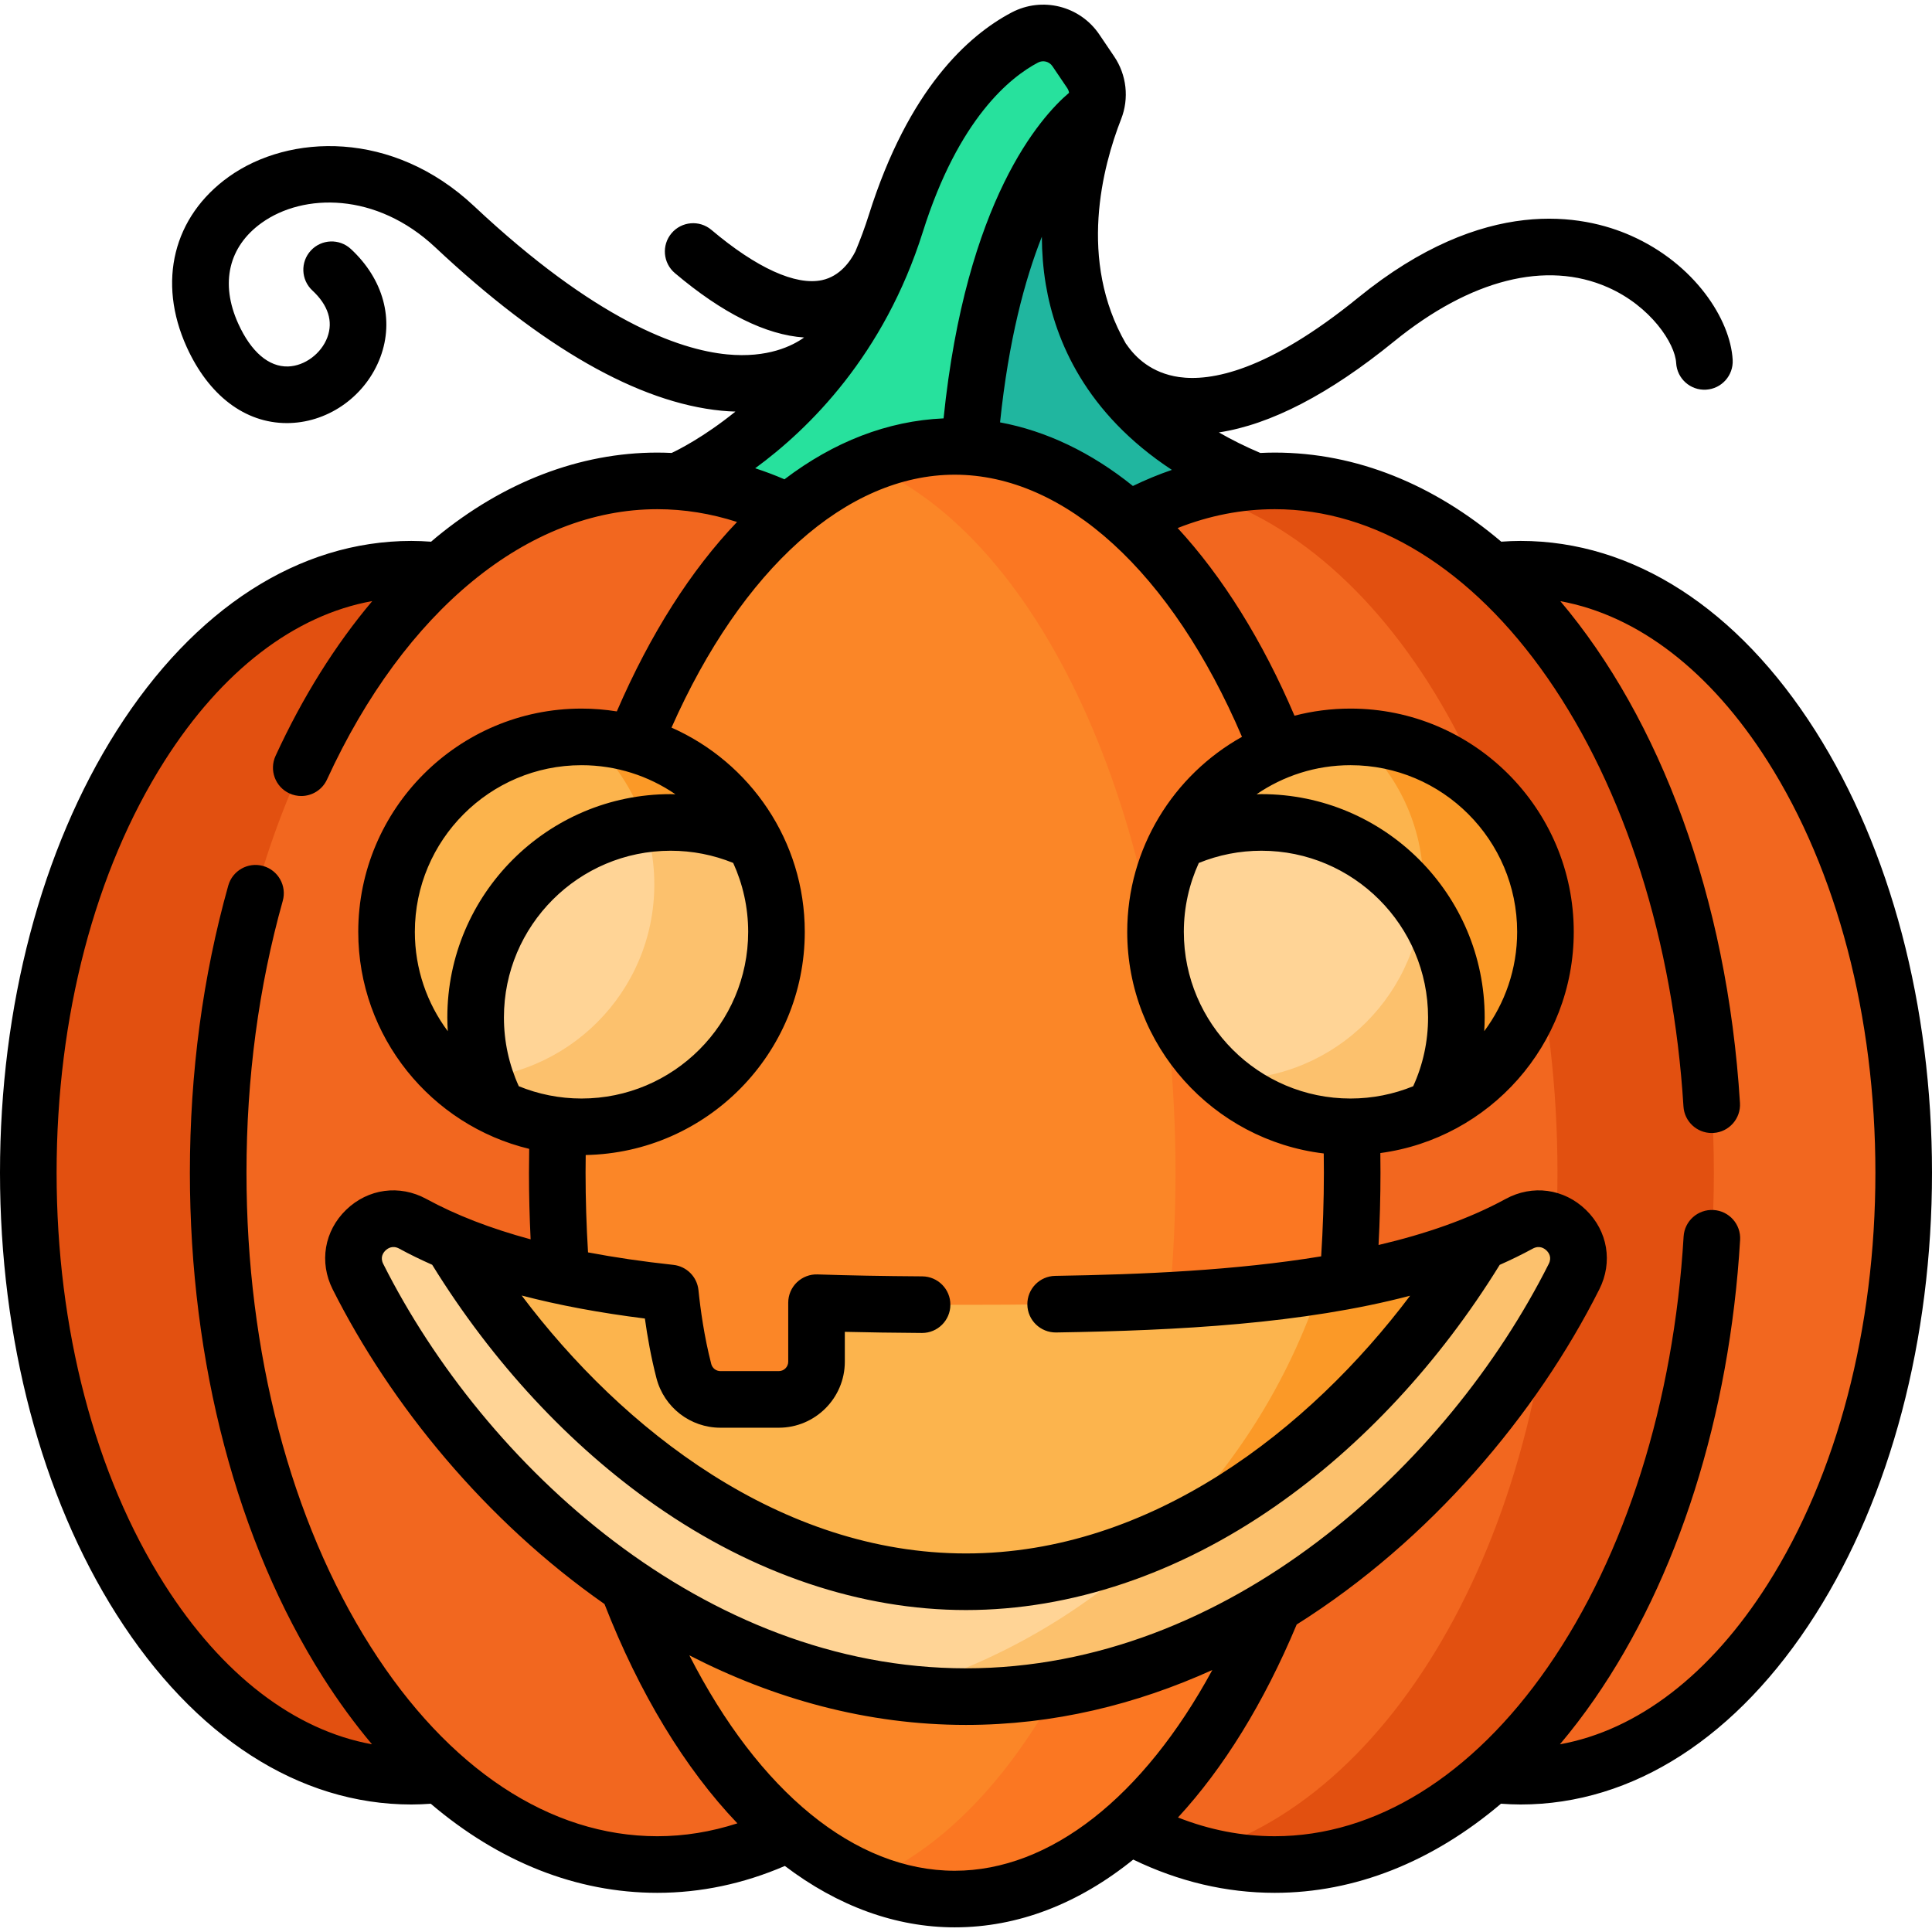 <?xml version="1.0" encoding="iso-8859-1"?>
<!-- Generator: Adobe Illustrator 24.0.2, SVG Export Plug-In . SVG Version: 6.00 Build 0)  -->
<svg version="1.1" id="Capa_1" xmlns="http://www.w3.org/2000/svg" xmlns:xlink="http://www.w3.org/1999/xlink" x="0px" y="0px"
	 viewBox="0 0 512 512" style="enable-background:new 0 0 512 512;" xml:space="preserve">
<g>
	<path style="fill:#27E19D;" d="M180.537,127.114c0,0,40.889-17.196,56.878-67.934c9.981-31.675,24.738-44.265,34.173-49.235
		c4.719-2.486,10.548-1.017,13.535,3.401l3.932,5.816c1.924,2.845,2.334,6.448,1.082,9.646
		c-6.519,16.664-22.157,71.555,41.326,98.305v31.765H180.537V127.114z"/>
	<path style="fill:#20B69F;" d="M331.46,127.11v31.77H256c-2.99-107.59,34.14-130.07,34.14-130.07
		C283.62,45.47,267.98,100.36,331.46,127.11z"/>
	<g>
		<g>
			<g>
				<g>
					<ellipse style="fill:#E25010;" cx="109.017" cy="310.783" rx="101.517" ry="159.928"/>
					<ellipse style="fill:#F2671F;" cx="402.983" cy="310.783" rx="101.517" ry="159.928"/>
				</g>
				<ellipse style="fill:#F2671F;" cx="174.195" cy="310.783" rx="116.379" ry="183.342"/>
				<ellipse style="fill:#F2671F;" cx="337.805" cy="310.783" rx="116.379" ry="183.342"/>
				<path style="fill:#E25010;" d="M454.191,310.781c0,101.252-52.115,183.35-116.381,183.35c-7.075,0-13.992-0.992-20.722-2.891
					c54.387-15.401,95.658-90.352,95.658-180.459c0-90.108-41.272-165.044-95.658-180.445c6.73-1.898,13.647-2.891,20.722-2.891
					C402.076,127.445,454.191,209.528,454.191,310.781z"/>
				<g>
					<ellipse style="fill:#FB8627;" cx="253.012" cy="310.783" rx="105.33" ry="192.484"/>
					<path style="fill:#FB7722;" d="M358.345,310.781c0,106.314-47.168,192.481-105.336,192.481c-8.038,0-15.876-1.654-23.411-4.774
						c46.909-19.442,81.925-96.104,81.925-187.707c0-91.603-35.016-168.251-81.925-187.707c7.535-3.121,15.373-4.774,23.411-4.774
						C311.178,118.299,358.345,204.481,358.345,310.781z"/>
				</g>
			</g>
		</g>
	</g>
	<g>
		<g>
			<circle style="fill:#FFD496;" cx="154.107" cy="246.951" r="51.667"/>
			<path style="fill:#FCC16D;" d="M205.77,246.95c0,28.54-23.13,51.67-51.66,51.67c-12.92,0-24.74-4.74-33.8-12.58
				c0.47,0.01,0.94,0.02,1.42,0.02c28.54,0,51.67-23.14,51.67-51.67c0-15.62-6.93-29.61-17.87-39.09
				C183.41,196.05,205.77,218.9,205.77,246.95z"/>
			<path style="fill:#FCB44D;" d="M199.849,222.922c-6.705-3.183-14.213-4.967-22.136-4.967c-28.529,0-51.666,23.128-51.666,51.666
				c0,8.669,2.134,16.848,5.912,24.025c-17.452-8.292-29.521-26.083-29.521-46.689c0-28.539,23.137-51.676,51.666-51.676
				C173.964,195.28,191.208,206.49,199.849,222.922z"/>
			<g>
				<path style="fill:#FCA62F;" d="M128.57,285.6c0.9,2.8,2.04,5.48,3.39,8.04c-4.22-2.01-8.13-4.57-11.62-7.6
					c0.46,0.01,0.92,0.02,1.39,0.02C124.05,286.06,126.33,285.91,128.57,285.6z"/>
				<path style="fill:#FB9927;" d="M199.85,222.92c-6.71-3.18-14.21-4.97-22.14-4.97c-2.32,0-4.6,0.15-6.84,0.45
					c-2.94-9.06-8.31-17.01-15.34-23.1C174.79,195.82,191.42,206.89,199.85,222.92z"/>
			</g>
		</g>
		<g>
			<circle style="fill:#FFD496;" cx="357.893" cy="246.951" r="51.667"/>
			<path style="fill:#FCC16D;" d="M409.56,246.95c0,28.54-23.13,51.67-51.67,51.67c-12.92,0-24.73-4.74-33.79-12.58
				c0.47,0.01,0.94,0.02,1.42,0.02c28.53,0,51.66-23.14,51.66-51.67c0-15.62-6.93-29.61-17.87-39.09
				C387.2,196.05,409.56,218.9,409.56,246.95z"/>
			<path style="fill:#FCB44D;" d="M409.562,246.956c0,20.606-12.069,38.398-29.521,46.689c3.777-7.177,5.912-15.355,5.912-24.025
				c0-28.539-23.137-51.666-51.666-51.666c-7.923,0-15.431,1.785-22.136,4.967c8.641-16.432,25.885-27.642,45.745-27.642
				C386.425,195.28,409.562,218.417,409.562,246.956z"/>
			<path style="fill:#FB9927;" d="M409.56,246.96c0,20.6-12.07,38.39-29.52,46.68c3.78-7.17,5.91-15.35,5.91-24.02
				c0-10.88-3.36-20.98-9.11-29.31c0.23-1.94,0.34-3.92,0.34-5.92c0-15.62-6.93-29.61-17.87-39.09
				C387.19,196.05,409.56,218.89,409.56,246.96z"/>
		</g>
	</g>
	<g>
		<path style="fill:#FCB44D;" d="M417.138,338.311c-28.82,57.29-90.14,111.311-161.14,111.311
			c-70.99,0-132.32-54.021-161.14-111.311c-4.66-9.26,5.43-18.95,14.54-13.99c18.44,10.05,41.74,15.47,68.24,18.34
			c0.521,5.07,1.57,12.905,3.592,20.698c1.145,4.415,5.129,7.502,9.689,7.502h15.469c5.523,0,10-4.477,10-10v-15.63
			c12.78,0.43,26.03,0.56,39.61,0.56c58.87,0,111.53-2.35,146.6-21.47C411.708,319.361,421.808,329.051,417.138,338.311z"/>
		<path style="fill:#FB9927;" d="M417.14,338.31C388.32,395.6,327,449.62,256,449.62c-6.2,0-12.33-0.41-18.37-1.21
			c52.96-15.1,95.14-55.77,112.34-107.81c20.08-3.18,37.9-8.25,52.63-16.28C411.71,319.36,421.81,329.05,417.14,338.31z"/>
		<path style="fill:#FFD496;" d="M417.14,338.31C388.32,395.6,327,449.62,256,449.62c-70.99,0-132.32-54.02-161.14-111.31
			c-4.66-9.26,5.43-18.95,14.54-13.99c3.28,1.79,6.71,3.43,10.29,4.93c29.35,48.66,79.45,89.93,136.31,89.93
			s106.94-41.26,136.28-89.91h0.01c3.58-1.52,7.02-3.16,10.31-4.95C411.71,319.36,421.81,329.05,417.14,338.31z"/>
		<path style="fill:#FCC16D;" d="M417.14,338.31C388.32,395.6,327,449.62,256,449.62c-6.2,0-12.32-0.41-18.36-1.21
			c26.81-7.65,50.85-21.84,70.29-40.75c34.79-15.58,64.38-45.27,84.35-78.39h0.01c3.58-1.52,7.02-3.16,10.31-4.95
			C411.71,319.36,421.81,329.05,417.14,338.31z"/>
	</g>
	<path d="M481.098,193.675c-20.6-32.453-48.342-50.326-78.118-50.326c-1.712,0-3.428,0.079-5.132,0.2
		c-17.799-15.085-38.274-23.609-60.038-23.609c-1.273,0-2.544,0.039-3.813,0.098c-3.998-1.702-7.648-3.522-10.979-5.442
		c13.706-2.09,29.257-10.145,46.426-24.113c20.225-16.455,40.35-21.543,56.667-14.333c11.356,5.02,17.803,14.866,18.09,20.045
		c0.229,4.136,3.768,7.306,7.904,7.072c4.136-0.229,7.302-3.769,7.072-7.904c-0.594-10.697-10.06-25.444-27.003-32.932
		c-12.59-5.566-38.708-10.831-72.198,16.416c-24.08,19.591-39.132,22.276-47.53,21.071c-7.286-1.043-11.538-5.212-13.822-8.526
		c-0.082-0.119-0.173-0.228-0.261-0.34c-12.746-22.108-6.161-46.938-1.242-59.512c2.146-5.488,1.454-11.686-1.854-16.579
		l-3.932-5.816c-5.139-7.601-15.131-10.11-23.244-5.836c-11.451,6.033-27.31,20.231-37.831,53.616
		c-1.069,3.393-2.272,6.607-3.561,9.687c-1.315,2.592-4.065,6.59-8.843,7.623c-6.968,1.508-17.376-3.222-29.32-13.314
		c-3.165-2.674-7.897-2.276-10.569,0.888c-2.674,3.164-2.276,7.896,0.888,10.569c12.618,10.662,24.094,16.373,34.237,17.062
		c-3.033,2.179-9.604,5.524-20.435,4.473c-12.814-1.248-34.845-9.078-67.035-39.302c-21.536-20.22-48.997-19.209-64.993-7.762
		C45.914,57.383,41.637,74.663,49.469,91.947c5.832,12.87,15.471,20.177,26.548,20.176c0.289,0,0.581-0.005,0.872-0.015
		c10.547-0.363,20.161-7.388,23.922-17.481c3.708-9.951,0.783-20.658-7.824-28.64c-3.038-2.817-7.783-2.637-10.599,0.399
		c-2.817,3.037-2.638,7.783,0.399,10.599c4.177,3.874,5.549,8.163,3.969,12.404c-1.612,4.326-5.979,7.576-10.382,7.728
		c-5.137,0.164-9.841-3.857-13.241-11.362c-4.839-10.677-2.569-20.412,6.228-26.708c11.02-7.885,30.355-8.185,45.996,6.5
		c28.316,26.586,53.835,41.153,75.85,43.295c1.27,0.124,2.493,0.192,3.69,0.232c-8.462,6.831-15.292,10.209-16.905,10.96
		c-1.265-0.058-2.531-0.095-3.8-0.095c-20.481,0-40.736,7.763-58.576,22.45c-0.459,0.378-0.911,0.779-1.368,1.166
		c-1.734-0.125-3.483-0.206-5.227-0.206c-29.776,0-57.519,17.873-78.118,50.326C10.975,225.07,0,266.658,0,310.78
		c0,44.126,10.975,85.716,30.902,117.108c20.599,32.45,48.342,50.322,78.118,50.322c1.713,0,3.43-0.079,5.134-0.2
		c18.109,15.413,38.613,23.61,60.036,23.61c11.499,0,22.854-2.4,33.803-7.124c14.069,10.683,29.44,16.271,45.019,16.271
		c16.743,0,32.782-6.241,47.304-17.959c12.079,5.843,24.673,8.812,37.494,8.812c21.271,0,41.813-8.218,59.961-23.615
		c1.729,0.124,3.472,0.205,5.209,0.205c29.776,0,57.52-17.872,78.118-50.322C501.025,396.496,512,354.906,512,310.78
		C512,266.658,501.025,225.07,481.098,193.675z M357.894,291.119c-24.354,0-44.167-19.813-44.167-44.167
		c0-6.511,1.428-12.692,3.969-18.262c5.267-2.138,10.841-3.235,16.592-3.235c24.353,0,44.166,19.813,44.166,44.166
		c0,6.378-1.335,12.509-3.943,18.243C369.377,289.956,363.77,291.119,357.894,291.119z M334.287,210.454
		c-0.428,0-0.853,0.023-1.28,0.032c7.092-4.855,15.662-7.702,24.887-7.702c24.354,0,44.167,19.813,44.167,44.167
		c0,9.856-3.247,18.968-8.725,26.324c0.073-1.212,0.118-2.43,0.118-3.655C393.453,236.996,366.911,210.454,334.287,210.454z
		 M298.726,246.951c0,30.224,22.785,55.212,52.078,58.728c0.025,1.702,0.038,3.408,0.038,5.104c0,7.409-0.252,14.841-0.72,22.162
		c-22.656,3.731-47.348,4.805-70.485,5.175c-4.142,0.066-7.445,3.478-7.379,7.619c0.066,4.142,3.482,7.427,7.619,7.379
		c32.405-0.519,65.408-2.281,93.82-9.741C346.989,378.837,305.107,411.68,256,411.68c-49.135,0-91.026-32.856-117.75-68.354
		c9.808,2.566,20.658,4.592,32.651,6.098c0.652,4.698,1.627,10.258,3.069,15.817c2.003,7.724,8.973,13.119,16.949,13.119h15.469
		c9.649,0,17.5-7.851,17.5-17.5v-7.911c6.261,0.152,13.008,0.25,20.424,0.3c0.017,0,0.034,0,0.051,0c4.119,0,7.472-3.325,7.499-7.45
		c0.027-4.142-3.309-7.522-7.45-7.55c-10.439-0.069-19.523-0.237-27.771-0.515c-2.009-0.072-4.003,0.69-5.465,2.104
		c-1.461,1.413-2.287,3.359-2.287,5.392v15.63c0,1.378-1.122,2.5-2.5,2.5h-15.469c-1.143,0-2.142-0.775-2.43-1.884
		c-1.888-7.28-2.886-14.667-3.391-19.582c-0.362-3.521-3.135-6.309-6.653-6.69c-8.085-0.875-15.6-1.981-22.611-3.309
		c-0.425-6.979-0.653-14.061-0.653-21.112c0-1.56,0.015-3.127,0.036-4.692c32.112-0.597,58.057-26.887,58.057-59.139
		c0-24.14-14.539-44.937-35.315-54.128c18.651-42.082,46.436-67.024,75.053-67.024c29.218,0,57.468,25.876,76.126,69.468
		C311.015,205.391,298.726,224.759,298.726,246.951z M255.998,442.122c-69.439,0-127.602-53.832-154.44-107.183
		c-0.873-1.734-0.001-2.963,0.596-3.541c0.613-0.593,1.904-1.446,3.656-0.492c2.769,1.509,5.684,2.928,8.725,4.274
		c15.935,25.812,36.404,47.871,59.261,63.825C199.735,417.11,228.161,426.68,256,426.68c27.81,0,56.204-9.549,82.114-27.614
		c22.878-15.952,43.374-38.027,59.323-63.866c3.003-1.332,5.927-2.754,8.747-4.292c1.758-0.957,3.05-0.102,3.665,0.493
		c0.596,0.577,1.464,1.803,0.589,3.539C383.601,388.29,325.438,442.122,255.998,442.122z M178.995,210.488
		c-0.428-0.009-0.853-0.033-1.282-0.033c-32.624,0-59.166,26.542-59.166,59.166c0,1.226,0.045,2.444,0.118,3.656
		c-5.479-7.357-8.726-16.468-8.726-26.325c0-24.354,19.813-44.167,44.167-44.167C163.332,202.784,171.903,205.632,178.995,210.488z
		 M137.49,287.863c-2.608-5.735-3.943-11.865-3.943-18.243c0-24.353,19.813-44.166,44.166-44.166c5.758,0,11.328,1.094,16.591,3.231
		c2.542,5.571,3.97,11.753,3.97,18.266c0,24.354-19.813,44.167-44.167,44.167C148.23,291.119,142.623,289.956,137.49,287.863z
		 M300.23,128.788c-11.054-8.9-22.982-14.587-35.205-16.854c2.265-21.743,6.508-37.668,11.073-49.193
		c0.024,4.11,0.33,8.354,1.054,12.678c2.479,14.783,10.506,34.051,33.407,49.108C307.08,125.718,303.634,127.138,300.23,128.788z
		 M244.568,61.434c9.461-30.023,23.18-40.989,30.515-44.853c1.333-0.704,2.979-0.288,3.826,0.966l3.932,5.815
		c0.253,0.375,0.404,0.797,0.468,1.23c-7.552,6.41-27.307,28.429-33.252,86.282c-14.85,0.651-29.097,6.204-42.167,16.149
		c-2.564-1.104-5.151-2.083-7.757-2.93C214.439,113.632,234.285,94.067,244.568,61.434z M98.236,436.404
		C77.01,402.962,65.32,358.348,65.32,310.78c0-25.085,3.233-49.32,9.611-72.033c1.12-3.988-1.205-8.128-5.193-9.248
		c-3.986-1.122-8.129,1.205-9.248,5.193c-6.748,24.032-10.169,49.631-10.169,76.087c0,50.379,12.519,97.848,35.251,133.662
		c4.099,6.457,8.45,12.395,13.012,17.816c-20.577-3.734-39.814-18.457-55.018-42.408C25.145,390.83,15,352.095,15,310.78
		c0-41.311,10.145-80.045,28.566-109.066c15.222-23.981,34.487-38.712,55.092-42.425c-9.797,11.609-18.49,25.471-25.634,41.031
		c-1.729,3.764-0.078,8.217,3.687,9.945c1.014,0.465,2.078,0.686,3.125,0.686c2.84,0,5.558-1.622,6.821-4.373
		c20.598-44.858,53.32-71.639,87.534-71.639c7.126,0,14.199,1.155,21.133,3.387c-12.165,12.729-22.975,29.631-31.863,50.203
		c-3.048-0.486-6.171-0.747-9.354-0.747c-32.625,0-59.167,26.542-59.167,59.167c0,27.85,19.347,51.252,45.302,57.511
		c-0.036,2.107-0.06,4.219-0.06,6.321c0,5.886,0.153,11.796,0.438,17.655c-10.611-2.871-19.78-6.423-27.635-10.704
		c-7.108-3.87-15.456-2.737-21.265,2.888c-5.784,5.6-7.181,13.866-3.562,21.06c15.394,30.601,40.489,61.347,72.038,83.407
		c9.209,23.609,21.322,43.587,35.218,58.116c-6.968,2.252-14.073,3.416-21.225,3.416C145.765,486.62,118.79,468.786,98.236,436.404z
		 M182.684,438.684c22.318,11.479,47.052,18.438,73.314,18.438c23.152,0,45.114-5.412,65.283-14.557
		c-18.271,33.655-42.963,53.202-68.269,53.202C226.551,495.767,201.119,474.792,182.684,438.684z M468.434,419.849
		c-15.209,23.959-34.453,38.684-55.038,42.412c3.151-3.733,6.198-7.712,9.128-11.936c22.13-31.917,35.847-75.147,38.624-121.729
		c0.247-4.135-2.906-7.687-7.041-7.933c-4.147-0.234-7.687,2.906-7.933,7.041c-2.615,43.874-15.392,84.386-35.977,114.074
		c-20.051,28.917-45.758,44.842-72.387,44.842c-8.677,0-17.265-1.668-25.631-4.968c12.054-13.067,22.73-30.284,31.459-51.143
		c35.386-22.262,63.5-55.629,80.197-88.82c3.626-7.191,2.234-15.458-3.548-21.06c-5.812-5.631-14.163-6.767-21.279-2.893
		c-9.816,5.352-21.276,9.291-33.681,12.202c0.336-6.351,0.515-12.763,0.515-19.156c0-1.731-0.013-3.471-0.037-5.208
		c28.896-3.88,51.256-28.682,51.256-58.623c0-32.625-26.542-59.167-59.167-59.167c-5.123,0-10.096,0.656-14.84,1.886
		c-8.456-19.822-19.035-36.804-30.962-49.73c8.392-3.32,17.01-5,25.719-5c26.561,0,52.218,15.854,72.246,44.643
		c20.556,29.548,33.369,69.906,36.078,113.641c0.247,3.977,3.548,7.037,7.479,7.037c0.156,0,0.313-0.005,0.471-0.015
		c4.134-0.256,7.278-3.815,7.022-7.95c-3.388-54.68-21.31-101.868-47.601-132.978c20.543,3.76,39.747,18.477,54.929,42.396
		C486.855,230.735,497,269.469,497,310.78C497,352.095,486.855,390.83,468.434,419.849z"/>
</g>
<g>
</g>
<g>
</g>
<g>
</g>
<g>
</g>
<g>
</g>
<g>
</g>
<g>
</g>
<g>
</g>
<g>
</g>
<g>
</g>
<g>
</g>
<g>
</g>
<g>
</g>
<g>
</g>
<g>
</g>
</svg>
